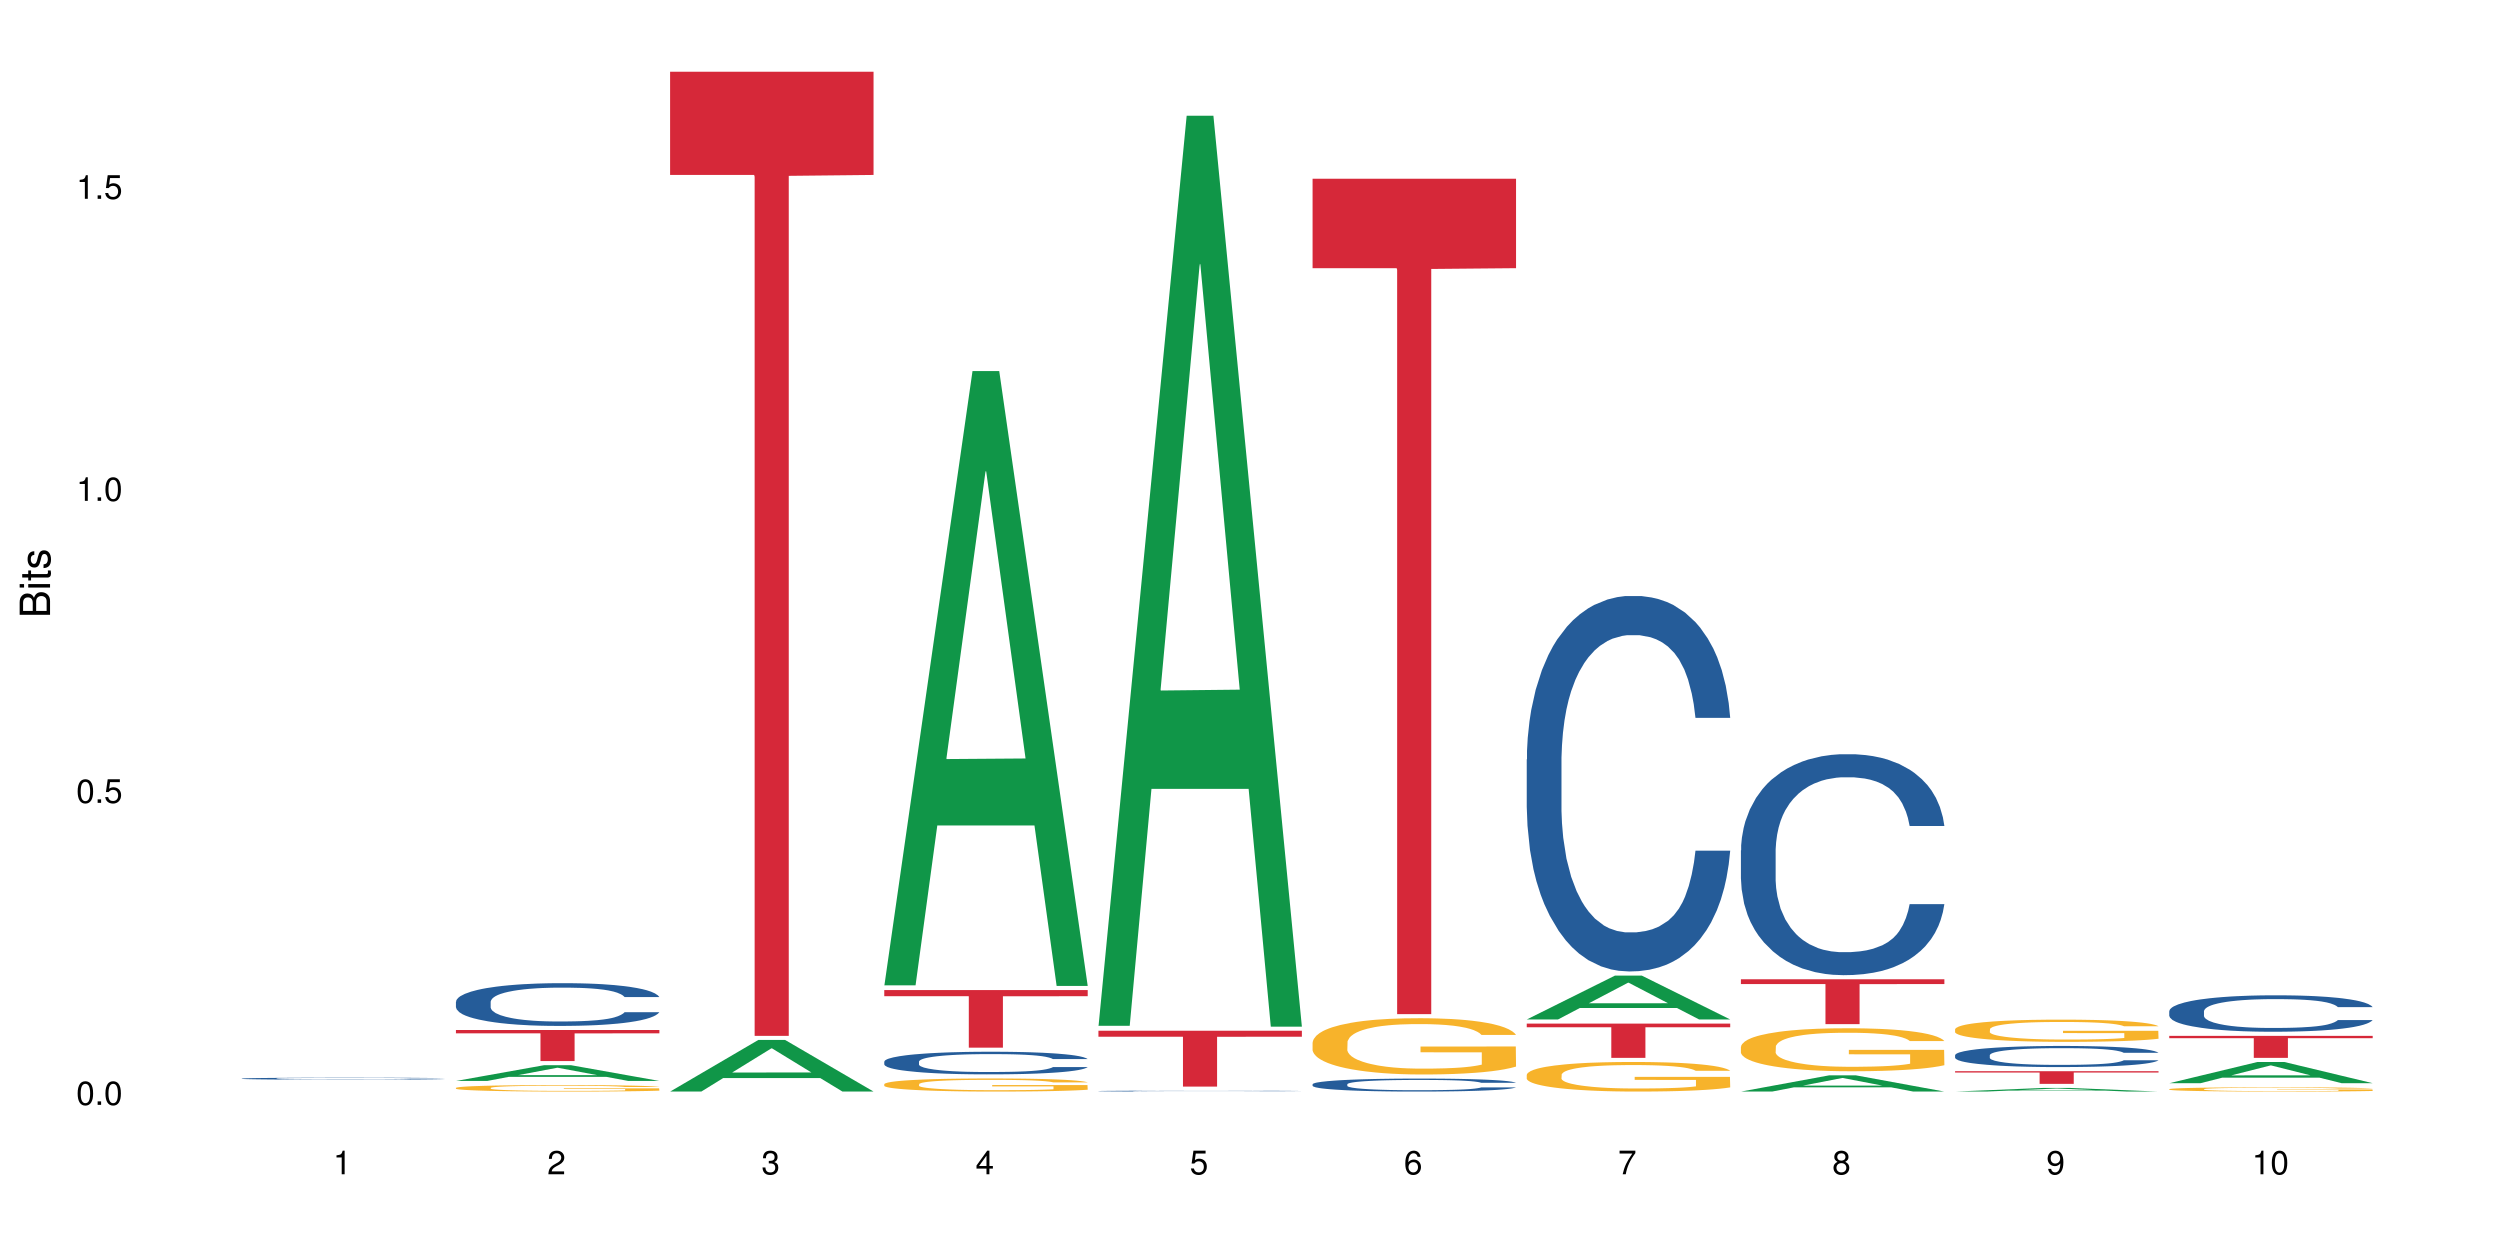 <?xml version="1.0" encoding="UTF-8"?>
<svg xmlns="http://www.w3.org/2000/svg" xmlns:xlink="http://www.w3.org/1999/xlink" width="720pt" height="360pt" viewBox="0 0 720 360" version="1.1">
<defs>
<g>
<symbol overflow="visible" id="glyph0-0">
<path style="stroke:none;" d=""/>
</symbol>
<symbol overflow="visible" id="glyph0-1">
<path style="stroke:none;" d="M 2.641 -6.797 C 2 -6.797 1.422 -6.531 1.078 -6.047 C 0.641 -5.453 0.406 -4.547 0.406 -3.297 C 0.406 -1 1.188 0.219 2.641 0.219 C 4.078 0.219 4.859 -1 4.859 -3.234 C 4.859 -4.562 4.656 -5.438 4.203 -6.047 C 3.844 -6.531 3.281 -6.797 2.641 -6.797 Z M 2.641 -6.047 C 3.547 -6.047 4 -5.125 4 -3.312 C 4 -1.375 3.562 -0.484 2.625 -0.484 C 1.734 -0.484 1.281 -1.422 1.281 -3.281 C 1.281 -5.141 1.734 -6.047 2.641 -6.047 Z M 2.641 -6.047 "/>
</symbol>
<symbol overflow="visible" id="glyph0-2">
<path style="stroke:none;" d="M 1.828 -1 L 0.828 -1 L 0.828 0 L 1.828 0 Z M 1.828 -1 "/>
</symbol>
<symbol overflow="visible" id="glyph0-3">
<path style="stroke:none;" d="M 4.562 -6.797 L 1.062 -6.797 L 0.547 -3.094 L 1.328 -3.094 C 1.719 -3.562 2.047 -3.734 2.578 -3.734 C 3.484 -3.734 4.062 -3.109 4.062 -2.094 C 4.062 -1.125 3.484 -0.531 2.578 -0.531 C 1.828 -0.531 1.375 -0.906 1.188 -1.672 L 0.328 -1.672 C 0.453 -1.109 0.547 -0.844 0.75 -0.594 C 1.125 -0.078 1.828 0.219 2.594 0.219 C 3.969 0.219 4.922 -0.781 4.922 -2.219 C 4.922 -3.562 4.031 -4.484 2.719 -4.484 C 2.25 -4.484 1.859 -4.359 1.469 -4.062 L 1.734 -5.969 L 4.562 -5.969 Z M 4.562 -6.797 "/>
</symbol>
<symbol overflow="visible" id="glyph0-4">
<path style="stroke:none;" d="M 2.484 -4.844 L 2.484 0 L 3.328 0 L 3.328 -6.797 L 2.766 -6.797 C 2.469 -5.75 2.281 -5.609 0.984 -5.453 L 0.984 -4.844 Z M 2.484 -4.844 "/>
</symbol>
<symbol overflow="visible" id="glyph0-5">
<path style="stroke:none;" d="M 4.859 -0.828 L 1.281 -0.828 C 1.359 -1.391 1.672 -1.75 2.5 -2.234 L 3.469 -2.75 C 4.406 -3.266 4.906 -3.969 4.906 -4.812 C 4.906 -5.375 4.672 -5.906 4.266 -6.266 C 3.859 -6.625 3.375 -6.797 2.719 -6.797 C 1.859 -6.797 1.219 -6.5 0.844 -5.922 C 0.609 -5.562 0.5 -5.125 0.484 -4.438 L 1.328 -4.438 C 1.359 -4.906 1.406 -5.188 1.531 -5.406 C 1.75 -5.812 2.188 -6.062 2.703 -6.062 C 3.469 -6.062 4.031 -5.516 4.031 -4.781 C 4.031 -4.25 3.719 -3.797 3.125 -3.438 L 2.234 -2.938 C 0.812 -2.141 0.406 -1.5 0.328 0 L 4.859 0 Z M 4.859 -0.828 "/>
</symbol>
<symbol overflow="visible" id="glyph0-6">
<path style="stroke:none;" d="M 2.125 -3.125 L 2.578 -3.125 C 3.516 -3.125 3.984 -2.703 3.984 -1.891 C 3.984 -1.031 3.469 -0.531 2.578 -0.531 C 1.656 -0.531 1.203 -0.984 1.156 -1.969 L 0.312 -1.969 C 0.344 -1.422 0.438 -1.078 0.609 -0.766 C 0.953 -0.109 1.625 0.219 2.547 0.219 C 3.953 0.219 4.859 -0.609 4.859 -1.906 C 4.859 -2.766 4.516 -3.25 3.703 -3.516 C 4.344 -3.766 4.656 -4.25 4.656 -4.938 C 4.656 -6.109 3.875 -6.797 2.578 -6.797 C 1.203 -6.797 0.484 -6.047 0.453 -4.609 L 1.297 -4.609 C 1.312 -5.016 1.344 -5.25 1.453 -5.453 C 1.641 -5.828 2.062 -6.062 2.594 -6.062 C 3.344 -6.062 3.797 -5.625 3.797 -4.906 C 3.797 -4.422 3.609 -4.141 3.25 -3.984 C 3.016 -3.891 2.719 -3.844 2.125 -3.844 Z M 2.125 -3.125 "/>
</symbol>
<symbol overflow="visible" id="glyph0-7">
<path style="stroke:none;" d="M 3.141 -1.625 L 3.141 0 L 3.984 0 L 3.984 -1.625 L 4.984 -1.625 L 4.984 -2.391 L 3.984 -2.391 L 3.984 -6.797 L 3.359 -6.797 L 0.266 -2.516 L 0.266 -1.625 Z M 3.141 -2.391 L 1 -2.391 L 3.141 -5.359 Z M 3.141 -2.391 "/>
</symbol>
<symbol overflow="visible" id="glyph0-8">
<path style="stroke:none;" d="M 4.781 -5.031 C 4.609 -6.141 3.891 -6.797 2.844 -6.797 C 2.094 -6.797 1.422 -6.438 1.031 -5.828 C 0.609 -5.172 0.406 -4.344 0.406 -3.094 C 0.406 -1.953 0.578 -1.234 0.984 -0.625 C 1.359 -0.078 1.953 0.219 2.703 0.219 C 3.984 0.219 4.922 -0.734 4.922 -2.078 C 4.922 -3.344 4.062 -4.234 2.844 -4.234 C 2.172 -4.234 1.641 -3.969 1.281 -3.469 C 1.281 -5.125 1.828 -6.047 2.797 -6.047 C 3.391 -6.047 3.797 -5.672 3.938 -5.031 Z M 2.734 -3.484 C 3.547 -3.484 4.062 -2.922 4.062 -2 C 4.062 -1.156 3.484 -0.531 2.703 -0.531 C 1.922 -0.531 1.328 -1.188 1.328 -2.047 C 1.328 -2.891 1.906 -3.484 2.734 -3.484 Z M 2.734 -3.484 "/>
</symbol>
<symbol overflow="visible" id="glyph0-9">
<path style="stroke:none;" d="M 4.984 -6.797 L 0.438 -6.797 L 0.438 -5.969 L 4.109 -5.969 C 2.5 -3.656 1.828 -2.234 1.328 0 L 2.219 0 C 2.594 -2.172 3.453 -4.047 4.984 -6.094 Z M 4.984 -6.797 "/>
</symbol>
<symbol overflow="visible" id="glyph0-10">
<path style="stroke:none;" d="M 3.75 -3.578 C 4.453 -4 4.688 -4.344 4.688 -4.984 C 4.688 -6.047 3.844 -6.797 2.641 -6.797 C 1.438 -6.797 0.594 -6.047 0.594 -4.984 C 0.594 -4.359 0.828 -4.016 1.516 -3.578 C 0.734 -3.203 0.359 -2.641 0.359 -1.891 C 0.359 -0.641 1.297 0.219 2.641 0.219 C 3.984 0.219 4.922 -0.641 4.922 -1.875 C 4.922 -2.641 4.531 -3.203 3.75 -3.578 Z M 2.641 -6.047 C 3.359 -6.047 3.812 -5.625 3.812 -4.969 C 3.812 -4.344 3.344 -3.922 2.641 -3.922 C 1.922 -3.922 1.453 -4.344 1.453 -4.984 C 1.453 -5.625 1.922 -6.047 2.641 -6.047 Z M 2.641 -3.203 C 3.484 -3.203 4.062 -2.672 4.062 -1.875 C 4.062 -1.062 3.484 -0.531 2.625 -0.531 C 1.797 -0.531 1.219 -1.078 1.219 -1.875 C 1.219 -2.672 1.797 -3.203 2.641 -3.203 Z M 2.641 -3.203 "/>
</symbol>
<symbol overflow="visible" id="glyph0-11">
<path style="stroke:none;" d="M 0.516 -1.547 C 0.672 -0.438 1.406 0.219 2.438 0.219 C 3.188 0.219 3.859 -0.141 4.266 -0.75 C 4.688 -1.406 4.891 -2.25 4.891 -3.484 C 4.891 -4.625 4.703 -5.359 4.312 -5.953 C 3.938 -6.5 3.344 -6.797 2.594 -6.797 C 1.297 -6.797 0.359 -5.844 0.359 -4.516 C 0.359 -3.25 1.234 -2.344 2.453 -2.344 C 3.094 -2.344 3.562 -2.578 4.016 -3.109 C 4 -1.453 3.469 -0.531 2.5 -0.531 C 1.906 -0.531 1.484 -0.906 1.359 -1.547 Z M 2.578 -6.062 C 3.375 -6.062 3.969 -5.406 3.969 -4.531 C 3.969 -3.688 3.375 -3.094 2.547 -3.094 C 1.734 -3.094 1.234 -3.672 1.234 -4.578 C 1.234 -5.438 1.797 -6.062 2.578 -6.062 Z M 2.578 -6.062 "/>
</symbol>
<symbol overflow="visible" id="glyph1-0">
<path style="stroke:none;" d=""/>
</symbol>
<symbol overflow="visible" id="glyph1-1">
<path style="stroke:none;" d="M 0 -0.953 L 0 -4.891 C 0 -5.719 -0.234 -6.344 -0.734 -6.797 C -1.188 -7.234 -1.812 -7.469 -2.5 -7.469 C -3.547 -7.469 -4.188 -7 -4.625 -5.875 C -4.984 -6.672 -5.641 -7.094 -6.531 -7.094 C -7.156 -7.094 -7.734 -6.859 -8.141 -6.391 C -8.562 -5.938 -8.75 -5.344 -8.75 -4.5 L -8.75 -0.953 Z M -4.984 -2.062 L -7.766 -2.062 L -7.766 -4.219 C -7.766 -4.844 -7.688 -5.203 -7.453 -5.5 C -7.219 -5.812 -6.859 -5.969 -6.375 -5.969 C -5.906 -5.969 -5.531 -5.812 -5.297 -5.5 C -5.062 -5.203 -4.984 -4.844 -4.984 -4.219 Z M -0.984 -2.062 L -4 -2.062 L -4 -4.781 C -4 -5.328 -3.859 -5.688 -3.578 -5.953 C -3.297 -6.219 -2.922 -6.359 -2.484 -6.359 C -2.062 -6.359 -1.688 -6.219 -1.406 -5.953 C -1.109 -5.688 -0.984 -5.328 -0.984 -4.781 Z M -0.984 -2.062 "/>
</symbol>
<symbol overflow="visible" id="glyph1-2">
<path style="stroke:none;" d="M -6.281 -1.797 L -6.281 -0.797 L 0 -0.797 L 0 -1.797 Z M -8.75 -1.797 L -8.75 -0.797 L -7.484 -0.797 L -7.484 -1.797 Z M -8.75 -1.797 "/>
</symbol>
<symbol overflow="visible" id="glyph1-3">
<path style="stroke:none;" d="M -6.281 -3.047 L -6.281 -2.016 L -8.016 -2.016 L -8.016 -1.016 L -6.281 -1.016 L -6.281 -0.172 L -5.469 -0.172 L -5.469 -1.016 L -0.719 -1.016 C -0.078 -1.016 0.281 -1.453 0.281 -2.234 C 0.281 -2.469 0.25 -2.719 0.188 -3.047 L -0.641 -3.047 C -0.609 -2.922 -0.594 -2.766 -0.594 -2.562 C -0.594 -2.141 -0.719 -2.016 -1.156 -2.016 L -5.469 -2.016 L -5.469 -3.047 Z M -6.281 -3.047 "/>
</symbol>
<symbol overflow="visible" id="glyph1-4">
<path style="stroke:none;" d="M -4.531 -5.25 C -5.766 -5.25 -6.469 -4.422 -6.469 -2.969 C -6.469 -1.516 -5.719 -0.562 -4.547 -0.562 C -3.562 -0.562 -3.094 -1.062 -2.734 -2.562 L -2.516 -3.484 C -2.344 -4.188 -2.094 -4.469 -1.625 -4.469 C -1.047 -4.469 -0.641 -3.875 -0.641 -3 C -0.641 -2.453 -0.797 -2 -1.062 -1.75 C -1.25 -1.594 -1.422 -1.531 -1.875 -1.469 L -1.875 -0.406 C -0.422 -0.453 0.281 -1.266 0.281 -2.922 C 0.281 -4.5 -0.5 -5.516 -1.719 -5.516 C -2.656 -5.516 -3.172 -4.984 -3.469 -3.734 L -3.703 -2.766 C -3.891 -1.953 -4.156 -1.609 -4.594 -1.609 C -5.172 -1.609 -5.547 -2.125 -5.547 -2.938 C -5.547 -3.75 -5.203 -4.172 -4.531 -4.203 Z M -4.531 -5.25 "/>
</symbol>
</g>
</defs>
<g id="surface99911">
<rect x="0" y="0" width="720" height="360" style="fill:rgb(100%,100%,100%);fill-opacity:1;stroke:none;"/>
<path style=" stroke:none;fill-rule:nonzero;fill:rgb(6.275%,58.824%,28.235%);fill-opacity:1;" d="M 69.629 312.141 L 69.691 312.141 L 95.047 312.137 L 102.746 312.137 L 128.223 312.141 L 69.629 312.141 L 87.598 312.137 L 110.32 312.137 L 87.535 312.137 L 87.598 312.137 Z M 69.629 312.141 "/>
<path style=" stroke:none;fill-rule:nonzero;fill:rgb(14.51%,36.078%,60%);fill-opacity:1;" d="M 69.629 310.629 L 69.699 310.629 L 69.699 310.613 L 69.914 310.594 L 70.414 310.57 L 70.914 310.551 L 72.203 310.52 L 73.988 310.488 L 75.848 310.465 L 77.203 310.453 L 78.418 310.441 L 81.207 310.422 L 82.992 310.414 L 84.922 310.402 L 87.281 310.395 L 88.996 310.391 L 92.852 310.379 L 95.711 310.375 L 102.715 310.375 L 105.574 310.379 L 107.645 310.379 L 109.93 310.383 L 111.859 310.391 L 115.219 310.402 L 118.219 310.414 L 119.578 310.426 L 121.723 310.441 L 123.367 310.457 L 124.508 310.469 L 125.797 310.488 L 126.938 310.516 L 127.797 310.539 L 128.223 310.562 L 118.219 310.562 L 117.719 310.543 L 117.148 310.527 L 116.078 310.504 L 115.004 310.488 L 113.504 310.473 L 112.148 310.465 L 110.289 310.453 L 108.645 310.445 L 106.93 310.441 L 105.285 310.438 L 97.141 310.438 L 94.355 310.441 L 92.852 310.445 L 90.711 310.453 L 89.207 310.461 L 87.422 310.469 L 86.207 310.48 L 84.707 310.492 L 83.637 310.504 L 82.422 310.523 L 81.707 310.535 L 81.062 310.551 L 80.492 310.566 L 80.062 310.586 L 79.777 310.605 L 79.633 310.625 L 79.633 310.707 L 79.777 310.727 L 80.133 310.75 L 81.062 310.781 L 82.422 310.809 L 83.992 310.832 L 85.492 310.848 L 86.352 310.855 L 87.492 310.863 L 89.281 310.875 L 91.852 310.887 L 93.352 310.891 L 95.641 310.895 L 103.93 310.895 L 105.785 310.891 L 107.715 310.887 L 110.359 310.879 L 112.004 310.871 L 113.434 310.859 L 114.504 310.848 L 115.219 310.84 L 116.293 310.824 L 117.148 310.805 L 117.793 310.789 L 118.219 310.77 L 128.223 310.77 L 127.797 310.789 L 127.152 310.812 L 126.508 310.828 L 125.508 310.844 L 124.367 310.863 L 122.723 310.879 L 121.363 310.895 L 119.578 310.906 L 117.934 310.918 L 116.148 310.926 L 113.504 310.938 L 111.789 310.941 L 109.93 310.945 L 107.715 310.949 L 104.93 310.953 L 101.93 310.957 L 96.141 310.957 L 93.926 310.953 L 90.996 310.949 L 87.352 310.938 L 84.707 310.93 L 82.633 310.918 L 80.848 310.906 L 78.848 310.895 L 76.273 310.871 L 74.703 310.852 L 73.633 310.836 L 72.418 310.816 L 71.559 310.797 L 70.559 310.77 L 69.844 310.73 L 69.629 310.703 Z M 69.629 310.629 "/>
<path style=" stroke:none;fill-rule:nonzero;fill:rgb(6.275%,58.824%,28.235%);fill-opacity:1;" d="M 131.309 311.312 L 131.371 311.309 L 156.727 306.773 L 164.426 306.773 L 189.902 311.316 L 180.953 311.316 L 174.566 310.129 L 146.582 310.129 L 140.324 311.312 L 131.309 311.312 L 149.273 309.641 L 172 309.637 L 160.668 307.516 L 160.543 307.512 L 160.418 307.523 L 149.211 309.637 L 149.273 309.641 Z M 131.309 311.312 "/>
<path style=" stroke:none;fill-rule:nonzero;fill:rgb(14.51%,36.078%,60%);fill-opacity:1;" d="M 131.309 288.516 L 131.379 288.504 L 131.379 288.234 L 131.594 287.809 L 132.094 287.266 L 132.594 286.895 L 133.883 286.23 L 135.668 285.59 L 137.523 285.098 L 138.883 284.805 L 140.098 284.578 L 142.883 284.164 L 144.672 283.949 L 146.602 283.758 L 148.957 283.566 L 150.672 283.453 L 154.531 283.273 L 157.391 283.195 L 159.605 283.16 L 164.395 283.16 L 167.25 283.207 L 169.324 283.262 L 171.609 283.352 L 173.539 283.453 L 176.898 283.703 L 179.898 284.016 L 181.258 284.195 L 183.402 284.547 L 185.043 284.883 L 186.188 285.176 L 187.473 285.59 L 188.617 286.098 L 189.477 286.672 L 189.902 287.156 L 179.898 287.156 L 179.398 286.703 L 178.828 286.355 L 177.758 285.895 L 176.684 285.57 L 175.184 285.242 L 173.824 285.027 L 171.969 284.816 L 170.324 284.68 L 168.609 284.578 L 166.965 284.512 L 163.82 284.445 L 160.176 284.445 L 158.82 284.465 L 156.031 284.555 L 154.531 284.637 L 152.387 284.793 L 150.887 284.938 L 149.102 285.164 L 147.887 285.355 L 146.387 285.648 L 145.312 285.906 L 144.098 286.277 L 143.387 286.559 L 142.742 286.875 L 142.172 287.246 L 141.742 287.637 L 141.457 288.055 L 141.312 288.461 L 141.312 290.203 L 141.457 290.609 L 141.812 291.082 L 142.742 291.766 L 144.098 292.363 L 145.672 292.836 L 147.172 293.172 L 148.031 293.332 L 149.172 293.512 L 150.961 293.734 L 153.531 293.961 L 155.031 294.051 L 157.32 294.141 L 159.676 294.184 L 162.82 294.184 L 165.609 294.141 L 167.465 294.086 L 169.395 293.996 L 172.039 293.805 L 173.684 293.621 L 175.113 293.41 L 176.184 293.195 L 176.898 293.016 L 177.969 292.668 L 178.828 292.285 L 179.473 291.891 L 179.898 291.508 L 189.902 291.508 L 189.477 291.957 L 188.832 292.398 L 188.188 292.723 L 187.188 293.117 L 186.047 293.465 L 184.402 293.859 L 183.043 294.117 L 181.258 294.398 L 179.613 294.613 L 177.828 294.805 L 175.184 295.027 L 173.469 295.141 L 171.609 295.242 L 169.395 295.332 L 166.609 295.41 L 163.605 295.457 L 160.82 295.469 L 157.82 295.445 L 155.605 295.398 L 152.676 295.301 L 149.031 295.098 L 146.387 294.883 L 144.312 294.668 L 142.527 294.445 L 140.527 294.141 L 137.953 293.645 L 136.383 293.262 L 135.309 292.949 L 134.094 292.508 L 133.238 292.117 L 132.238 291.484 L 131.523 290.688 L 131.309 290.066 Z M 131.309 288.516 "/>
<path style=" stroke:none;fill-rule:nonzero;fill:rgb(96.863%,70.196%,16.863%);fill-opacity:1;" d="M 131.309 313.301 L 131.379 313.297 L 131.379 313.262 L 131.664 313.188 L 132.379 313.078 L 133.309 312.992 L 134.309 312.926 L 134.953 312.887 L 136.023 312.836 L 136.953 312.801 L 139.312 312.723 L 142.312 312.648 L 143.957 312.621 L 145.812 312.59 L 148.457 312.559 L 149.672 312.547 L 153.391 312.52 L 157.605 312.5 L 162.25 312.496 L 164.395 312.496 L 167.324 312.504 L 171.324 312.523 L 173.613 312.539 L 175.398 312.559 L 177.254 312.578 L 179.543 312.613 L 181.688 312.656 L 183.402 312.695 L 185.117 312.746 L 186.547 312.801 L 187.762 312.863 L 188.832 312.934 L 189.477 312.996 L 189.902 313.055 L 179.973 313.055 L 179.398 312.996 L 178.758 312.949 L 177.684 312.891 L 176.613 312.852 L 175.539 312.816 L 173.539 312.773 L 171.824 312.746 L 169.68 312.723 L 167.609 312.707 L 165.25 312.695 L 163.82 312.691 L 160.035 312.691 L 156.605 312.703 L 154.605 312.719 L 153.176 312.73 L 151.172 312.758 L 149.957 312.777 L 149.246 312.793 L 147.102 312.844 L 145.672 312.895 L 144.887 312.926 L 143.887 312.977 L 143.172 313.023 L 142.383 313.094 L 141.957 313.145 L 141.383 313.258 L 141.312 313.566 L 141.527 313.633 L 141.957 313.703 L 142.527 313.766 L 143.387 313.828 L 144.242 313.879 L 145.742 313.945 L 147.027 313.992 L 148.031 314.02 L 149.957 314.066 L 150.746 314.082 L 152.602 314.113 L 154.531 314.137 L 156.891 314.156 L 158.676 314.168 L 161.535 314.176 L 165.18 314.176 L 169.469 314.164 L 172.184 314.152 L 174.039 314.137 L 175.254 314.125 L 176.754 314.105 L 177.828 314.09 L 178.828 314.07 L 180.043 314.043 L 180.043 313.633 L 162.391 313.633 L 162.391 313.438 L 189.832 313.438 L 189.902 314.105 L 188.402 314.152 L 186.547 314.199 L 184.758 314.23 L 182.902 314.262 L 180.258 314.293 L 178.113 314.312 L 174.824 314.34 L 171.824 314.355 L 168.68 314.363 L 165.895 314.367 L 162.605 314.371 L 159.676 314.367 L 156.531 314.355 L 154.031 314.344 L 151.746 314.324 L 149.457 314.305 L 146.602 314.27 L 144.742 314.238 L 142.812 314.203 L 140.883 314.16 L 139.168 314.113 L 138.027 314.078 L 136.883 314.035 L 135.668 313.984 L 134.523 313.926 L 133.668 313.875 L 132.879 313.812 L 132.309 313.758 L 131.738 313.68 L 131.453 313.621 L 131.309 313.566 Z M 131.309 313.301 "/>
<path style=" stroke:none;fill-rule:nonzero;fill:rgb(83.922%,15.686%,22.353%);fill-opacity:1;" d="M 131.309 296.648 L 189.902 296.648 L 189.902 297.605 L 165.484 297.613 L 165.484 305.594 L 155.656 305.594 L 155.656 297.621 L 155.516 297.605 L 131.309 297.605 Z M 131.309 296.648 "/>
<path style=" stroke:none;fill-rule:nonzero;fill:rgb(6.275%,58.824%,28.235%);fill-opacity:1;" d="M 192.988 314.355 L 193.051 314.344 L 218.402 299.504 L 226.105 299.504 L 251.582 314.371 L 242.629 314.371 L 236.246 310.492 L 208.262 310.492 L 202.004 314.355 L 192.988 314.355 L 210.953 308.887 L 233.68 308.871 L 222.348 301.934 L 222.223 301.922 L 222.098 301.961 L 210.891 308.871 L 210.953 308.887 Z M 192.988 314.355 "/>
<path style=" stroke:none;fill-rule:nonzero;fill:rgb(83.922%,15.686%,22.353%);fill-opacity:1;" d="M 192.988 20.664 L 251.582 20.664 L 251.582 50.383 L 227.164 50.645 L 227.164 298.324 L 217.336 298.324 L 217.336 50.906 L 217.195 50.383 L 192.988 50.383 Z M 192.988 20.664 "/>
<path style=" stroke:none;fill-rule:nonzero;fill:rgb(6.275%,58.824%,28.235%);fill-opacity:1;" d="M 254.668 283.785 L 254.73 283.621 L 280.082 106.871 L 287.781 106.871 L 313.262 283.953 L 304.309 283.953 L 297.926 237.73 L 269.941 237.73 L 263.68 283.785 L 254.668 283.785 L 272.633 218.609 L 295.359 218.441 L 284.027 135.805 L 283.902 135.637 L 283.777 136.137 L 272.57 218.441 L 272.633 218.609 Z M 254.668 283.785 "/>
<path style=" stroke:none;fill-rule:nonzero;fill:rgb(14.51%,36.078%,60%);fill-opacity:1;" d="M 254.668 305.738 L 254.738 305.734 L 254.738 305.59 L 254.953 305.363 L 255.453 305.078 L 255.953 304.883 L 257.238 304.531 L 259.027 304.191 L 260.883 303.93 L 262.242 303.773 L 263.457 303.656 L 266.242 303.438 L 268.031 303.324 L 269.957 303.223 L 272.316 303.121 L 274.031 303.062 L 277.891 302.965 L 280.75 302.922 L 282.965 302.906 L 287.75 302.906 L 290.609 302.93 L 292.684 302.961 L 294.969 303.008 L 296.898 303.062 L 300.258 303.191 L 303.258 303.359 L 304.617 303.453 L 306.758 303.637 L 308.402 303.816 L 309.547 303.973 L 310.832 304.191 L 311.977 304.461 L 312.832 304.762 L 313.262 305.02 L 303.258 305.02 L 302.758 304.781 L 302.188 304.598 L 301.113 304.352 L 300.043 304.18 L 298.543 304.008 L 297.184 303.895 L 295.328 303.781 L 293.684 303.711 L 291.969 303.656 L 290.324 303.621 L 287.18 303.586 L 283.535 303.586 L 282.18 303.598 L 279.391 303.645 L 277.891 303.688 L 275.746 303.77 L 274.246 303.848 L 272.461 303.965 L 271.246 304.066 L 269.746 304.223 L 268.672 304.359 L 267.457 304.555 L 266.742 304.703 L 266.102 304.871 L 265.527 305.066 L 265.102 305.273 L 264.812 305.496 L 264.672 305.711 L 264.672 306.633 L 264.812 306.848 L 265.172 307.098 L 266.102 307.461 L 267.457 307.777 L 269.031 308.027 L 270.531 308.203 L 271.387 308.289 L 272.531 308.383 L 274.316 308.504 L 276.891 308.621 L 278.391 308.668 L 280.676 308.715 L 283.035 308.742 L 286.18 308.742 L 288.965 308.715 L 290.824 308.688 L 292.754 308.641 L 295.398 308.539 L 297.043 308.441 L 298.469 308.328 L 299.543 308.215 L 300.258 308.121 L 301.328 307.938 L 302.188 307.734 L 302.828 307.527 L 303.258 307.324 L 313.262 307.324 L 312.832 307.562 L 312.191 307.793 L 311.547 307.965 L 310.547 308.176 L 309.402 308.359 L 307.762 308.566 L 306.402 308.703 L 304.617 308.852 L 302.973 308.965 L 301.188 309.066 L 298.543 309.188 L 296.828 309.246 L 294.969 309.301 L 292.754 309.348 L 289.969 309.391 L 286.965 309.414 L 284.18 309.418 L 281.176 309.406 L 278.961 309.383 L 276.031 309.328 L 272.387 309.223 L 269.746 309.109 L 267.672 308.996 L 265.887 308.879 L 263.887 308.715 L 261.312 308.453 L 259.742 308.254 L 258.668 308.086 L 257.453 307.852 L 256.598 307.645 L 255.598 307.312 L 254.883 306.891 L 254.668 306.562 Z M 254.668 305.738 "/>
<path style=" stroke:none;fill-rule:nonzero;fill:rgb(96.863%,70.196%,16.863%);fill-opacity:1;" d="M 254.668 312.215 L 254.738 312.211 L 254.738 312.141 L 255.023 311.988 L 255.738 311.773 L 256.668 311.598 L 257.668 311.461 L 258.312 311.387 L 259.383 311.285 L 260.312 311.207 L 262.672 311.055 L 265.672 310.91 L 267.316 310.848 L 269.172 310.789 L 271.816 310.723 L 273.031 310.699 L 276.746 310.645 L 280.965 310.609 L 285.609 310.598 L 287.75 310.602 L 290.68 310.617 L 294.684 310.652 L 296.969 310.688 L 298.758 310.723 L 300.613 310.766 L 302.902 310.836 L 305.043 310.918 L 306.758 311 L 308.473 311.105 L 309.902 311.215 L 311.117 311.336 L 312.191 311.48 L 312.832 311.602 L 313.262 311.723 L 303.328 311.723 L 302.758 311.602 L 302.113 311.508 L 301.043 311.395 L 299.973 311.312 L 298.898 311.246 L 296.898 311.156 L 295.184 311.102 L 293.039 311.055 L 290.969 311.023 L 288.609 311 L 287.18 310.996 L 283.395 310.996 L 279.961 311.02 L 277.961 311.047 L 276.531 311.074 L 274.531 311.125 L 273.316 311.168 L 272.602 311.195 L 270.457 311.301 L 269.031 311.398 L 268.242 311.465 L 267.242 311.566 L 266.527 311.66 L 265.742 311.797 L 265.312 311.902 L 264.742 312.137 L 264.672 312.754 L 264.887 312.887 L 265.312 313.027 L 265.887 313.152 L 266.742 313.281 L 267.602 313.383 L 269.102 313.516 L 270.387 313.605 L 271.387 313.664 L 273.316 313.758 L 274.102 313.789 L 275.961 313.852 L 277.891 313.898 L 280.25 313.941 L 282.035 313.961 L 284.895 313.977 L 288.539 313.977 L 292.824 313.957 L 295.539 313.93 L 297.398 313.902 L 298.613 313.879 L 300.113 313.84 L 301.188 313.805 L 302.188 313.77 L 303.402 313.711 L 303.402 312.887 L 285.75 312.883 L 285.75 312.496 L 313.191 312.492 L 313.262 313.84 L 311.762 313.934 L 309.902 314.023 L 308.117 314.09 L 306.258 314.148 L 303.617 314.215 L 301.473 314.258 L 298.184 314.305 L 295.184 314.336 L 292.039 314.355 L 289.254 314.367 L 285.965 314.371 L 283.035 314.363 L 279.891 314.344 L 277.391 314.316 L 275.105 314.281 L 272.816 314.234 L 269.957 314.164 L 268.102 314.105 L 266.172 314.031 L 264.242 313.945 L 262.527 313.855 L 261.383 313.781 L 260.242 313.699 L 259.027 313.594 L 257.883 313.477 L 257.023 313.371 L 256.238 313.25 L 255.668 313.137 L 255.094 312.98 L 254.809 312.859 L 254.668 312.75 Z M 254.668 312.215 "/>
<path style=" stroke:none;fill-rule:nonzero;fill:rgb(83.922%,15.686%,22.353%);fill-opacity:1;" d="M 254.668 285.133 L 313.262 285.133 L 313.262 286.91 L 288.84 286.926 L 288.84 301.727 L 279.016 301.727 L 279.016 286.941 L 278.875 286.91 L 254.668 286.91 Z M 254.668 285.133 "/>
<path style=" stroke:none;fill-rule:nonzero;fill:rgb(6.275%,58.824%,28.235%);fill-opacity:1;" d="M 316.348 295.43 L 316.41 295.184 L 341.762 33.324 L 349.461 33.324 L 374.941 295.676 L 365.988 295.676 L 359.605 227.195 L 331.621 227.195 L 325.359 295.43 L 316.348 295.43 L 334.312 198.867 L 357.039 198.621 L 345.707 76.188 L 345.582 75.941 L 345.457 76.68 L 334.25 198.621 L 334.312 198.867 Z M 316.348 295.43 "/>
<path style=" stroke:none;fill-rule:nonzero;fill:rgb(14.51%,36.078%,60%);fill-opacity:1;" d="M 316.348 314.227 L 316.418 314.223 L 316.418 314.219 L 316.633 314.211 L 317.133 314.199 L 317.633 314.191 L 318.918 314.176 L 320.703 314.164 L 322.562 314.152 L 323.922 314.148 L 325.137 314.141 L 327.922 314.133 L 329.707 314.129 L 331.637 314.125 L 333.996 314.121 L 335.711 314.117 L 339.57 314.113 L 354.363 314.113 L 356.648 314.117 L 358.578 314.117 L 361.938 314.125 L 364.938 314.129 L 366.293 314.133 L 368.438 314.141 L 370.082 314.148 L 371.227 314.156 L 372.512 314.164 L 373.656 314.176 L 374.512 314.188 L 374.941 314.195 L 364.938 314.195 L 364.438 314.188 L 363.867 314.18 L 362.793 314.168 L 361.723 314.164 L 360.223 314.156 L 358.863 314.152 L 357.004 314.148 L 355.363 314.145 L 353.648 314.141 L 341.07 314.141 L 339.57 314.145 L 337.426 314.148 L 335.926 314.148 L 334.141 314.156 L 332.926 314.16 L 331.422 314.164 L 330.352 314.168 L 329.137 314.176 L 328.422 314.184 L 327.777 314.191 L 327.207 314.199 L 326.777 314.207 L 326.492 314.215 L 326.352 314.223 L 326.352 314.262 L 326.492 314.27 L 326.852 314.277 L 327.777 314.293 L 329.137 314.305 L 330.707 314.316 L 332.211 314.324 L 333.066 314.324 L 334.211 314.328 L 335.996 314.336 L 338.57 314.34 L 340.07 314.34 L 342.355 314.344 L 350.645 314.344 L 352.504 314.34 L 354.434 314.34 L 357.078 314.336 L 358.719 314.332 L 360.148 314.328 L 361.223 314.324 L 361.938 314.32 L 363.008 314.312 L 363.867 314.305 L 364.508 314.297 L 364.938 314.289 L 374.941 314.289 L 374.512 314.297 L 373.871 314.305 L 373.227 314.312 L 372.227 314.32 L 371.082 314.328 L 369.438 314.336 L 368.082 314.344 L 366.293 314.348 L 364.652 314.352 L 362.863 314.355 L 360.223 314.363 L 358.508 314.363 L 356.648 314.367 L 354.434 314.367 L 351.645 314.371 L 340.641 314.371 L 337.711 314.367 L 334.066 314.363 L 331.422 314.359 L 329.352 314.355 L 327.566 314.348 L 325.562 314.344 L 322.992 314.332 L 321.418 314.324 L 320.348 314.316 L 319.133 314.309 L 318.273 314.301 L 317.273 314.285 L 316.559 314.27 L 316.348 314.258 Z M 316.348 314.227 "/>
<path style=" stroke:none;fill-rule:nonzero;fill:rgb(83.922%,15.686%,22.353%);fill-opacity:1;" d="M 316.348 296.855 L 374.941 296.855 L 374.941 298.578 L 350.52 298.594 L 350.52 312.934 L 340.695 312.934 L 340.695 298.609 L 340.555 298.578 L 316.348 298.578 Z M 316.348 296.855 "/>
<path style=" stroke:none;fill-rule:nonzero;fill:rgb(14.51%,36.078%,60%);fill-opacity:1;" d="M 378.023 312.258 L 378.098 312.258 L 378.098 312.176 L 378.312 312.043 L 378.812 311.879 L 379.312 311.766 L 380.598 311.566 L 382.383 311.371 L 384.242 311.223 L 385.602 311.133 L 386.812 311.062 L 389.602 310.938 L 391.387 310.871 L 393.316 310.816 L 395.676 310.758 L 397.391 310.723 L 401.25 310.668 L 404.105 310.645 L 406.324 310.633 L 411.109 310.633 L 413.969 310.648 L 416.039 310.664 L 418.328 310.691 L 420.258 310.723 L 423.613 310.797 L 426.617 310.895 L 427.973 310.949 L 430.117 311.055 L 431.762 311.156 L 432.906 311.246 L 434.191 311.371 L 435.336 311.523 L 436.191 311.699 L 436.621 311.848 L 426.617 311.848 L 426.117 311.711 L 425.543 311.605 L 424.473 311.465 L 423.402 311.363 L 421.898 311.266 L 420.543 311.199 L 418.684 311.137 L 417.039 311.094 L 415.324 311.062 L 413.684 311.043 L 410.539 311.023 L 406.895 311.023 L 405.535 311.031 L 402.75 311.059 L 401.25 311.082 L 399.105 311.129 L 397.605 311.172 L 395.816 311.242 L 394.602 311.301 L 393.102 311.387 L 392.031 311.469 L 390.816 311.578 L 390.102 311.664 L 389.457 311.762 L 388.887 311.875 L 388.457 311.992 L 388.172 312.121 L 388.027 312.242 L 388.027 312.773 L 388.172 312.895 L 388.531 313.039 L 389.457 313.246 L 390.816 313.43 L 392.387 313.57 L 393.891 313.672 L 394.746 313.723 L 395.891 313.777 L 397.676 313.844 L 400.25 313.914 L 401.75 313.941 L 404.035 313.969 L 406.395 313.98 L 409.539 313.98 L 412.324 313.969 L 414.184 313.949 L 416.113 313.922 L 418.758 313.863 L 420.398 313.809 L 421.828 313.746 L 422.902 313.68 L 423.613 313.625 L 424.688 313.52 L 425.543 313.402 L 426.188 313.285 L 426.617 313.168 L 436.621 313.168 L 436.191 313.305 L 435.547 313.438 L 434.906 313.539 L 433.906 313.656 L 432.762 313.762 L 431.117 313.883 L 429.762 313.961 L 427.973 314.047 L 426.332 314.109 L 424.543 314.168 L 421.898 314.238 L 420.184 314.273 L 418.328 314.301 L 416.113 314.328 L 413.324 314.355 L 410.324 314.367 L 407.539 314.371 L 404.535 314.363 L 402.32 314.352 L 399.391 314.32 L 395.746 314.258 L 393.102 314.191 L 391.031 314.129 L 389.242 314.059 L 387.242 313.969 L 384.672 313.816 L 383.098 313.699 L 382.027 313.605 L 380.812 313.473 L 379.953 313.352 L 378.953 313.16 L 378.238 312.918 L 378.023 312.73 Z M 378.023 312.258 "/>
<path style=" stroke:none;fill-rule:nonzero;fill:rgb(96.863%,70.196%,16.863%);fill-opacity:1;" d="M 378.023 300.188 L 378.098 300.172 L 378.098 299.875 L 378.383 299.211 L 379.098 298.293 L 380.027 297.539 L 381.027 296.945 L 381.668 296.633 L 382.742 296.191 L 383.672 295.863 L 386.027 295.199 L 389.031 294.578 L 390.672 294.312 L 392.531 294.059 L 395.176 293.777 L 396.391 293.676 L 400.105 293.438 L 404.32 293.289 L 408.965 293.246 L 411.109 293.258 L 414.039 293.32 L 418.043 293.48 L 420.328 293.629 L 422.113 293.777 L 423.973 293.969 L 426.258 294.266 L 428.402 294.621 L 430.117 294.977 L 431.832 295.422 L 433.262 295.895 L 434.477 296.414 L 435.547 297.035 L 436.191 297.551 L 436.621 298.07 L 426.688 298.07 L 426.117 297.551 L 425.473 297.152 L 424.402 296.664 L 423.328 296.309 L 422.258 296.027 L 420.258 295.645 L 418.543 295.406 L 416.398 295.199 L 414.324 295.066 L 411.969 294.977 L 410.539 294.945 L 406.75 294.945 L 403.32 295.051 L 401.32 295.168 L 399.891 295.289 L 397.891 295.508 L 396.676 295.688 L 395.961 295.805 L 393.816 296.266 L 392.387 296.68 L 391.602 296.961 L 390.602 297.406 L 389.887 297.805 L 389.102 298.395 L 388.672 298.84 L 388.102 299.848 L 388.027 302.512 L 388.242 303.074 L 388.672 303.68 L 389.242 304.215 L 390.102 304.777 L 390.961 305.207 L 392.461 305.781 L 393.746 306.168 L 394.746 306.418 L 396.676 306.82 L 397.461 306.953 L 399.32 307.219 L 401.25 307.426 L 403.605 307.605 L 405.395 307.691 L 408.25 307.766 L 411.895 307.766 L 416.184 307.676 L 418.898 307.559 L 420.758 307.441 L 421.973 307.336 L 423.473 307.176 L 424.543 307.027 L 425.543 306.863 L 426.758 306.613 L 426.758 303.074 L 409.109 303.059 L 409.109 301.402 L 436.551 301.387 L 436.621 307.176 L 435.121 307.574 L 433.262 307.957 L 431.477 308.254 L 429.617 308.508 L 426.973 308.789 L 424.828 308.965 L 421.543 309.172 L 418.543 309.305 L 415.398 309.395 L 412.609 309.438 L 409.324 309.453 L 406.395 309.426 L 403.25 309.336 L 400.75 309.219 L 398.461 309.07 L 396.176 308.875 L 393.316 308.566 L 391.461 308.312 L 389.531 308.004 L 387.602 307.633 L 385.887 307.234 L 384.742 306.922 L 383.598 306.566 L 382.383 306.125 L 381.242 305.621 L 380.383 305.16 L 379.598 304.645 L 379.027 304.156 L 378.453 303.488 L 378.168 302.957 L 378.023 302.496 Z M 378.023 300.188 "/>
<path style=" stroke:none;fill-rule:nonzero;fill:rgb(83.922%,15.686%,22.353%);fill-opacity:1;" d="M 378.023 51.484 L 436.621 51.484 L 436.621 77.234 L 412.199 77.461 L 412.199 292.066 L 402.375 292.066 L 402.375 77.688 L 402.23 77.234 L 378.023 77.234 Z M 378.023 51.484 "/>
<path style=" stroke:none;fill-rule:nonzero;fill:rgb(6.275%,58.824%,28.235%);fill-opacity:1;" d="M 439.703 293.598 L 439.766 293.582 L 465.121 280.965 L 472.82 280.965 L 498.301 293.609 L 489.348 293.609 L 482.961 290.309 L 454.98 290.309 L 448.719 293.598 L 439.703 293.598 L 457.672 288.941 L 480.395 288.93 L 469.066 283.027 L 468.938 283.016 L 468.812 283.055 L 457.609 288.93 L 457.672 288.941 Z M 439.703 293.598 "/>
<path style=" stroke:none;fill-rule:nonzero;fill:rgb(14.51%,36.078%,60%);fill-opacity:1;" d="M 439.703 218.711 L 439.777 218.613 L 439.777 216.242 L 439.988 212.488 L 440.492 207.742 L 440.992 204.48 L 442.277 198.652 L 444.062 193.02 L 445.922 188.672 L 447.277 186.102 L 448.492 184.125 L 451.281 180.469 L 453.066 178.59 L 454.996 176.91 L 457.355 175.23 L 459.07 174.242 L 462.93 172.66 L 465.785 171.969 L 468 171.672 L 472.789 171.672 L 475.648 172.07 L 477.719 172.562 L 480.008 173.352 L 481.938 174.242 L 485.293 176.418 L 488.297 179.184 L 489.652 180.766 L 491.797 183.828 L 493.441 186.793 L 494.582 189.363 L 495.871 193.02 L 497.012 197.465 L 497.871 202.504 L 498.301 206.754 L 488.297 206.754 L 487.797 202.801 L 487.223 199.738 L 486.152 195.688 L 485.078 192.82 L 483.578 189.957 L 482.223 188.078 L 480.363 186.199 L 478.719 185.016 L 477.004 184.125 L 475.363 183.531 L 472.219 182.938 L 468.574 182.938 L 467.215 183.137 L 464.43 183.926 L 462.93 184.617 L 460.785 186.004 L 459.285 187.285 L 457.496 189.262 L 456.281 190.945 L 454.781 193.512 L 453.711 195.785 L 452.496 199.047 L 451.781 201.516 L 451.137 204.285 L 450.566 207.547 L 450.137 211.004 L 449.852 214.66 L 449.707 218.219 L 449.707 233.535 L 449.852 237.094 L 450.207 241.242 L 451.137 247.273 L 452.496 252.508 L 454.066 256.66 L 455.566 259.625 L 456.426 261.008 L 457.57 262.59 L 459.355 264.566 L 461.926 266.543 L 463.43 267.332 L 465.715 268.121 L 468.074 268.52 L 471.219 268.52 L 474.004 268.121 L 475.863 267.629 L 477.793 266.84 L 480.434 265.16 L 482.078 263.578 L 483.508 261.699 L 484.578 259.82 L 485.293 258.242 L 486.367 255.176 L 487.223 251.816 L 487.867 248.359 L 488.297 245 L 498.301 245 L 497.871 248.953 L 497.227 252.805 L 496.586 255.672 L 495.586 259.129 L 494.441 262.195 L 492.797 265.652 L 491.441 267.926 L 489.652 270.395 L 488.008 272.273 L 486.223 273.953 L 483.578 275.93 L 481.863 276.918 L 480.008 277.809 L 477.793 278.598 L 475.004 279.289 L 472.004 279.684 L 469.215 279.785 L 466.215 279.586 L 464 279.191 L 461.07 278.301 L 457.426 276.523 L 454.781 274.645 L 452.711 272.766 L 450.922 270.793 L 448.922 268.121 L 446.352 263.773 L 444.777 260.414 L 443.707 257.648 L 442.492 253.793 L 441.633 250.336 L 440.633 244.801 L 439.918 237.785 L 439.703 232.348 Z M 439.703 218.711 "/>
<path style=" stroke:none;fill-rule:nonzero;fill:rgb(96.863%,70.196%,16.863%);fill-opacity:1;" d="M 439.703 309.496 L 439.777 309.488 L 439.777 309.332 L 440.062 308.984 L 440.777 308.5 L 441.707 308.105 L 442.707 307.793 L 443.348 307.629 L 444.422 307.395 L 445.348 307.223 L 447.707 306.875 L 450.707 306.547 L 452.352 306.406 L 454.211 306.273 L 456.855 306.125 L 458.07 306.07 L 461.785 305.949 L 466 305.871 L 470.645 305.848 L 472.789 305.855 L 475.719 305.887 L 479.719 305.973 L 482.008 306.047 L 483.793 306.125 L 485.652 306.227 L 487.938 306.383 L 490.082 306.57 L 491.797 306.758 L 493.512 306.992 L 494.941 307.238 L 496.156 307.512 L 497.227 307.84 L 497.871 308.113 L 498.301 308.383 L 488.367 308.383 L 487.797 308.113 L 487.152 307.902 L 486.082 307.645 L 485.008 307.457 L 483.938 307.309 L 481.938 307.109 L 480.223 306.984 L 478.078 306.875 L 476.004 306.805 L 473.648 306.758 L 472.219 306.742 L 468.43 306.742 L 465 306.797 L 463 306.859 L 461.57 306.922 L 459.57 307.039 L 458.355 307.129 L 457.641 307.191 L 455.496 307.434 L 454.066 307.652 L 453.281 307.801 L 452.281 308.035 L 451.566 308.242 L 450.781 308.555 L 450.352 308.789 L 449.781 309.32 L 449.707 310.719 L 449.922 311.016 L 450.352 311.336 L 450.922 311.613 L 451.781 311.91 L 452.637 312.137 L 454.141 312.441 L 455.426 312.641 L 456.426 312.773 L 458.355 312.984 L 459.141 313.055 L 461 313.195 L 462.93 313.305 L 465.285 313.398 L 467.074 313.445 L 469.93 313.484 L 473.574 313.484 L 477.863 313.438 L 480.578 313.375 L 482.438 313.312 L 483.652 313.258 L 485.152 313.172 L 486.223 313.094 L 487.223 313.008 L 488.438 312.875 L 488.438 311.016 L 470.789 311.008 L 470.789 310.137 L 498.227 310.129 L 498.301 313.172 L 496.801 313.383 L 494.941 313.586 L 493.156 313.738 L 491.297 313.871 L 488.652 314.02 L 486.508 314.113 L 483.223 314.223 L 480.223 314.293 L 477.078 314.34 L 474.289 314.363 L 471.004 314.371 L 468.074 314.355 L 464.93 314.309 L 462.43 314.246 L 460.141 314.168 L 457.855 314.066 L 454.996 313.902 L 453.137 313.77 L 451.211 313.609 L 449.281 313.414 L 447.566 313.203 L 446.422 313.039 L 445.277 312.852 L 444.062 312.617 L 442.922 312.355 L 442.062 312.113 L 441.277 311.84 L 440.703 311.582 L 440.133 311.234 L 439.848 310.953 L 439.703 310.711 Z M 439.703 309.496 "/>
<path style=" stroke:none;fill-rule:nonzero;fill:rgb(83.922%,15.686%,22.353%);fill-opacity:1;" d="M 439.703 294.789 L 498.301 294.789 L 498.301 295.844 L 473.879 295.855 L 473.879 304.668 L 464.055 304.668 L 464.055 295.863 L 463.91 295.844 L 439.703 295.844 Z M 439.703 294.789 "/>
<path style=" stroke:none;fill-rule:nonzero;fill:rgb(6.275%,58.824%,28.235%);fill-opacity:1;" d="M 501.383 314.367 L 501.445 314.363 L 526.801 309.699 L 534.5 309.699 L 559.98 314.371 L 551.027 314.371 L 544.641 313.152 L 516.66 313.152 L 510.398 314.367 L 501.383 314.367 L 519.352 312.648 L 542.074 312.645 L 530.742 310.465 L 530.617 310.461 L 530.492 310.473 L 519.289 312.645 L 519.352 312.648 Z M 501.383 314.367 "/>
<path style=" stroke:none;fill-rule:nonzero;fill:rgb(14.51%,36.078%,60%);fill-opacity:1;" d="M 501.383 244.914 L 501.453 244.855 L 501.453 243.461 L 501.668 241.25 L 502.168 238.461 L 502.668 236.543 L 503.957 233.109 L 505.742 229.797 L 507.602 227.238 L 508.957 225.727 L 510.172 224.562 L 512.961 222.41 L 514.746 221.309 L 516.676 220.32 L 519.035 219.332 L 520.75 218.75 L 524.605 217.816 L 527.465 217.41 L 529.68 217.238 L 534.469 217.238 L 537.328 217.469 L 539.398 217.762 L 541.688 218.227 L 543.613 218.75 L 546.973 220.027 L 549.977 221.656 L 551.332 222.586 L 553.477 224.391 L 555.121 226.133 L 556.262 227.645 L 557.551 229.797 L 558.691 232.414 L 559.551 235.379 L 559.98 237.879 L 549.977 237.879 L 549.473 235.555 L 548.902 233.75 L 547.832 231.367 L 546.758 229.68 L 545.258 227.992 L 543.902 226.891 L 542.043 225.785 L 540.398 225.086 L 538.684 224.562 L 537.039 224.215 L 533.898 223.867 L 530.254 223.867 L 528.895 223.98 L 526.109 224.445 L 524.605 224.855 L 522.465 225.668 L 520.961 226.426 L 519.176 227.586 L 517.961 228.574 L 516.461 230.086 L 515.391 231.426 L 514.176 233.344 L 513.461 234.797 L 512.816 236.426 L 512.246 238.344 L 511.816 240.379 L 511.531 242.531 L 511.387 244.625 L 511.387 253.637 L 511.531 255.73 L 511.887 258.172 L 512.816 261.719 L 514.176 264.801 L 515.746 267.242 L 517.246 268.988 L 518.105 269.801 L 519.246 270.73 L 521.035 271.895 L 523.605 273.059 L 525.105 273.523 L 527.395 273.988 L 529.754 274.223 L 532.895 274.223 L 535.684 273.988 L 537.543 273.699 L 539.469 273.23 L 542.113 272.242 L 543.758 271.312 L 545.188 270.207 L 546.258 269.105 L 546.973 268.172 L 548.047 266.371 L 548.902 264.395 L 549.547 262.359 L 549.977 260.383 L 559.98 260.383 L 559.551 262.707 L 558.906 264.977 L 558.266 266.66 L 557.262 268.695 L 556.121 270.5 L 554.477 272.535 L 553.117 273.871 L 551.332 275.324 L 549.688 276.43 L 547.902 277.418 L 545.258 278.582 L 543.543 279.164 L 541.688 279.688 L 539.469 280.152 L 536.684 280.559 L 533.684 280.793 L 530.895 280.852 L 527.895 280.734 L 525.68 280.5 L 522.75 279.977 L 519.105 278.93 L 516.461 277.824 L 514.391 276.723 L 512.602 275.559 L 510.602 273.988 L 508.027 271.43 L 506.457 269.453 L 505.387 267.824 L 504.172 265.559 L 503.312 263.523 L 502.312 260.266 L 501.598 256.137 L 501.383 252.938 Z M 501.383 244.914 "/>
<path style=" stroke:none;fill-rule:nonzero;fill:rgb(96.863%,70.196%,16.863%);fill-opacity:1;" d="M 501.383 301.441 L 501.453 301.43 L 501.453 301.203 L 501.742 300.695 L 502.457 299.996 L 503.383 299.418 L 504.383 298.965 L 505.027 298.727 L 506.102 298.387 L 507.027 298.141 L 509.387 297.633 L 512.387 297.156 L 514.031 296.953 L 515.891 296.762 L 518.535 296.547 L 519.75 296.465 L 523.465 296.285 L 527.68 296.172 L 532.324 296.137 L 534.469 296.148 L 537.398 296.195 L 541.398 296.32 L 543.688 296.434 L 545.473 296.547 L 547.332 296.691 L 549.617 296.918 L 551.762 297.191 L 553.477 297.461 L 555.191 297.801 L 556.621 298.164 L 557.836 298.559 L 558.906 299.035 L 559.551 299.43 L 559.98 299.824 L 550.047 299.824 L 549.473 299.43 L 548.832 299.125 L 547.758 298.75 L 546.688 298.48 L 545.617 298.266 L 543.613 297.969 L 541.898 297.789 L 539.758 297.633 L 537.684 297.527 L 535.324 297.461 L 533.898 297.438 L 530.109 297.438 L 526.68 297.52 L 524.68 297.609 L 523.25 297.699 L 521.25 297.867 L 520.035 298.004 L 519.32 298.094 L 517.176 298.445 L 515.746 298.762 L 514.961 298.977 L 513.961 299.316 L 513.246 299.621 L 512.461 300.074 L 512.031 300.414 L 511.461 301.184 L 511.387 303.219 L 511.602 303.648 L 512.031 304.109 L 512.602 304.52 L 513.461 304.949 L 514.316 305.277 L 515.816 305.715 L 517.105 306.012 L 518.105 306.203 L 520.035 306.508 L 520.82 306.609 L 522.68 306.812 L 524.605 306.973 L 526.965 307.109 L 528.75 307.176 L 531.609 307.23 L 535.254 307.23 L 539.543 307.164 L 542.258 307.074 L 544.113 306.984 L 545.328 306.902 L 546.832 306.781 L 547.902 306.668 L 548.902 306.543 L 550.117 306.352 L 550.117 303.648 L 532.469 303.637 L 532.469 302.371 L 559.906 302.359 L 559.98 306.781 L 558.477 307.086 L 556.621 307.379 L 554.832 307.605 L 552.977 307.797 L 550.332 308.012 L 548.188 308.148 L 544.902 308.305 L 541.898 308.41 L 538.754 308.477 L 535.969 308.512 L 532.684 308.52 L 529.754 308.5 L 526.609 308.43 L 524.105 308.34 L 521.82 308.227 L 519.535 308.082 L 516.676 307.844 L 514.816 307.652 L 512.887 307.414 L 510.957 307.129 L 509.242 306.824 L 508.102 306.586 L 506.957 306.316 L 505.742 305.977 L 504.598 305.594 L 503.742 305.242 L 502.957 304.848 L 502.383 304.473 L 501.812 303.965 L 501.527 303.559 L 501.383 303.207 Z M 501.383 301.441 "/>
<path style=" stroke:none;fill-rule:nonzero;fill:rgb(83.922%,15.686%,22.353%);fill-opacity:1;" d="M 501.383 282.027 L 559.98 282.027 L 559.98 283.414 L 535.559 283.426 L 535.559 294.957 L 525.734 294.957 L 525.734 283.438 L 525.59 283.414 L 501.383 283.414 Z M 501.383 282.027 "/>
<path style=" stroke:none;fill-rule:nonzero;fill:rgb(6.275%,58.824%,28.235%);fill-opacity:1;" d="M 563.062 314.371 L 563.125 314.367 L 588.48 313.324 L 596.18 313.324 L 621.656 314.371 L 612.707 314.371 L 606.32 314.098 L 578.336 314.098 L 572.078 314.371 L 563.062 314.371 L 581.031 313.984 L 603.754 313.984 L 592.422 313.492 L 592.297 313.492 L 592.172 313.496 L 580.965 313.984 L 581.031 313.984 Z M 563.062 314.371 "/>
<path style=" stroke:none;fill-rule:nonzero;fill:rgb(14.51%,36.078%,60%);fill-opacity:1;" d="M 563.062 303.883 L 563.133 303.879 L 563.133 303.746 L 563.348 303.535 L 563.848 303.27 L 564.348 303.086 L 565.637 302.758 L 567.422 302.441 L 569.281 302.195 L 570.637 302.051 L 571.852 301.941 L 574.641 301.734 L 576.426 301.629 L 578.355 301.535 L 580.711 301.441 L 582.426 301.383 L 586.285 301.297 L 589.145 301.258 L 591.359 301.238 L 596.148 301.238 L 599.004 301.262 L 601.078 301.289 L 603.363 301.336 L 605.293 301.383 L 608.652 301.508 L 611.652 301.66 L 613.012 301.75 L 615.156 301.922 L 616.797 302.09 L 617.941 302.234 L 619.227 302.441 L 620.371 302.691 L 621.23 302.973 L 621.656 303.211 L 611.652 303.211 L 611.152 302.988 L 610.582 302.816 L 609.512 302.59 L 608.438 302.43 L 606.938 302.27 L 605.578 302.16 L 603.723 302.055 L 602.078 301.988 L 600.363 301.941 L 598.719 301.906 L 595.574 301.875 L 591.93 301.875 L 590.574 301.883 L 587.785 301.93 L 586.285 301.969 L 584.145 302.047 L 582.641 302.117 L 580.855 302.23 L 579.641 302.324 L 578.141 302.469 L 577.066 302.594 L 575.855 302.777 L 575.141 302.918 L 574.496 303.074 L 573.926 303.258 L 573.496 303.449 L 573.211 303.656 L 573.066 303.855 L 573.066 304.719 L 573.211 304.918 L 573.566 305.152 L 574.496 305.492 L 575.855 305.785 L 577.426 306.02 L 578.926 306.184 L 579.785 306.262 L 580.926 306.352 L 582.715 306.461 L 585.285 306.574 L 586.785 306.617 L 589.074 306.664 L 591.43 306.684 L 594.574 306.684 L 597.363 306.664 L 599.219 306.637 L 601.148 306.59 L 603.793 306.496 L 605.438 306.406 L 606.867 306.301 L 607.938 306.195 L 608.652 306.105 L 609.723 305.934 L 610.582 305.746 L 611.227 305.551 L 611.652 305.363 L 621.656 305.363 L 621.23 305.586 L 620.586 305.801 L 619.941 305.961 L 618.941 306.156 L 617.801 306.328 L 616.156 306.523 L 614.797 306.652 L 613.012 306.789 L 611.367 306.895 L 609.582 306.992 L 606.938 307.102 L 605.223 307.156 L 603.363 307.207 L 601.148 307.25 L 598.363 307.289 L 595.363 307.312 L 592.574 307.32 L 589.574 307.309 L 587.359 307.285 L 584.43 307.234 L 580.785 307.137 L 578.141 307.031 L 576.066 306.926 L 574.281 306.812 L 572.281 306.664 L 569.707 306.418 L 568.137 306.23 L 567.062 306.074 L 565.848 305.855 L 564.992 305.664 L 563.992 305.352 L 563.277 304.957 L 563.062 304.652 Z M 563.062 303.883 "/>
<path style=" stroke:none;fill-rule:nonzero;fill:rgb(96.863%,70.196%,16.863%);fill-opacity:1;" d="M 563.062 296.398 L 563.133 296.395 L 563.133 296.277 L 563.422 296.012 L 564.133 295.648 L 565.062 295.352 L 566.062 295.117 L 566.707 294.996 L 567.777 294.82 L 568.707 294.691 L 571.066 294.426 L 574.066 294.18 L 575.711 294.078 L 577.57 293.977 L 580.211 293.867 L 581.426 293.824 L 585.145 293.73 L 589.359 293.672 L 594.004 293.656 L 596.148 293.66 L 599.078 293.684 L 603.078 293.75 L 605.367 293.809 L 607.152 293.867 L 609.012 293.941 L 611.297 294.059 L 613.441 294.199 L 615.156 294.34 L 616.871 294.516 L 618.301 294.703 L 619.516 294.906 L 620.586 295.152 L 621.23 295.355 L 621.656 295.562 L 611.727 295.562 L 611.152 295.355 L 610.512 295.199 L 609.438 295.008 L 608.367 294.867 L 607.293 294.754 L 605.293 294.602 L 603.578 294.508 L 601.434 294.426 L 599.363 294.375 L 597.004 294.34 L 595.574 294.328 L 591.789 294.328 L 588.359 294.367 L 586.359 294.414 L 584.93 294.461 L 582.93 294.551 L 581.715 294.621 L 581 294.668 L 578.855 294.848 L 577.426 295.012 L 576.641 295.125 L 575.641 295.297 L 574.926 295.457 L 574.137 295.691 L 573.711 295.867 L 573.137 296.266 L 573.066 297.316 L 573.281 297.539 L 573.711 297.777 L 574.281 297.988 L 575.141 298.211 L 575.996 298.383 L 577.496 298.609 L 578.785 298.762 L 579.785 298.859 L 581.715 299.02 L 582.5 299.07 L 584.355 299.176 L 586.285 299.258 L 588.645 299.328 L 590.43 299.363 L 593.289 299.395 L 596.934 299.395 L 601.223 299.359 L 603.938 299.312 L 605.793 299.266 L 607.008 299.223 L 608.508 299.16 L 609.582 299.102 L 610.582 299.035 L 611.797 298.938 L 611.797 297.539 L 594.148 297.531 L 594.148 296.879 L 621.586 296.871 L 621.656 299.16 L 620.156 299.316 L 618.301 299.469 L 616.512 299.586 L 614.656 299.688 L 612.012 299.797 L 609.867 299.867 L 606.582 299.949 L 603.578 300 L 600.434 300.035 L 597.648 300.055 L 594.359 300.059 L 591.43 300.047 L 588.289 300.012 L 585.785 299.965 L 583.5 299.906 L 581.211 299.832 L 578.355 299.711 L 576.496 299.609 L 574.566 299.488 L 572.637 299.34 L 570.922 299.184 L 569.781 299.059 L 568.637 298.918 L 567.422 298.742 L 566.277 298.547 L 565.422 298.363 L 564.633 298.16 L 564.062 297.965 L 563.492 297.703 L 563.207 297.492 L 563.062 297.312 Z M 563.062 296.398 "/>
<path style=" stroke:none;fill-rule:nonzero;fill:rgb(83.922%,15.686%,22.353%);fill-opacity:1;" d="M 563.062 308.5 L 621.656 308.5 L 621.656 308.887 L 597.238 308.891 L 597.238 312.145 L 587.41 312.145 L 587.41 308.895 L 587.27 308.887 L 563.062 308.887 Z M 563.062 308.5 "/>
<path style=" stroke:none;fill-rule:nonzero;fill:rgb(6.275%,58.824%,28.235%);fill-opacity:1;" d="M 624.742 311.957 L 624.805 311.953 L 650.156 305.848 L 657.859 305.848 L 683.336 311.961 L 674.387 311.961 L 668 310.367 L 640.016 310.367 L 633.758 311.957 L 624.742 311.957 L 642.707 309.707 L 665.434 309.699 L 654.102 306.848 L 653.977 306.84 L 653.852 306.859 L 642.645 309.699 L 642.707 309.707 Z M 624.742 311.957 "/>
<path style=" stroke:none;fill-rule:nonzero;fill:rgb(14.51%,36.078%,60%);fill-opacity:1;" d="M 624.742 291.219 L 624.812 291.207 L 624.812 290.98 L 625.027 290.613 L 625.527 290.156 L 626.027 289.84 L 627.312 289.273 L 629.102 288.727 L 630.957 288.305 L 632.316 288.055 L 633.531 287.863 L 636.316 287.508 L 638.105 287.328 L 640.035 287.164 L 642.391 287 L 644.105 286.906 L 647.965 286.75 L 650.824 286.684 L 653.039 286.656 L 657.828 286.656 L 660.684 286.695 L 662.758 286.742 L 665.043 286.82 L 666.973 286.906 L 670.332 287.117 L 673.332 287.383 L 674.691 287.539 L 676.836 287.836 L 678.477 288.121 L 679.621 288.371 L 680.906 288.727 L 682.051 289.156 L 682.91 289.645 L 683.336 290.059 L 673.332 290.059 L 672.832 289.676 L 672.262 289.379 L 671.188 288.984 L 670.117 288.707 L 668.617 288.43 L 667.258 288.246 L 665.402 288.066 L 663.758 287.949 L 662.043 287.863 L 660.398 287.805 L 657.254 287.75 L 653.609 287.75 L 652.254 287.766 L 649.465 287.844 L 647.965 287.91 L 645.82 288.047 L 644.32 288.172 L 642.535 288.363 L 641.32 288.523 L 639.82 288.773 L 638.746 288.996 L 637.531 289.312 L 636.816 289.551 L 636.176 289.82 L 635.602 290.137 L 635.176 290.473 L 634.891 290.824 L 634.746 291.172 L 634.746 292.656 L 634.891 293 L 635.246 293.402 L 636.176 293.988 L 637.531 294.496 L 639.105 294.898 L 640.605 295.188 L 641.465 295.32 L 642.605 295.477 L 644.395 295.668 L 646.965 295.859 L 648.465 295.934 L 650.754 296.012 L 653.109 296.051 L 656.254 296.051 L 659.043 296.012 L 660.898 295.965 L 662.828 295.887 L 665.473 295.723 L 667.117 295.57 L 668.547 295.387 L 669.617 295.207 L 670.332 295.055 L 671.402 294.754 L 672.262 294.43 L 672.902 294.094 L 673.332 293.77 L 683.336 293.77 L 682.91 294.152 L 682.266 294.527 L 681.621 294.805 L 680.621 295.141 L 679.477 295.438 L 677.836 295.773 L 676.477 295.992 L 674.691 296.23 L 673.047 296.414 L 671.262 296.578 L 668.617 296.77 L 666.902 296.863 L 665.043 296.949 L 662.828 297.027 L 660.043 297.094 L 657.039 297.133 L 654.254 297.145 L 651.254 297.125 L 649.039 297.086 L 646.109 297 L 642.465 296.828 L 639.82 296.645 L 637.746 296.461 L 635.961 296.27 L 633.961 296.012 L 631.387 295.59 L 629.816 295.266 L 628.742 294.996 L 627.527 294.621 L 626.672 294.285 L 625.672 293.75 L 624.957 293.07 L 624.742 292.543 Z M 624.742 291.219 "/>
<path style=" stroke:none;fill-rule:nonzero;fill:rgb(96.863%,70.196%,16.863%);fill-opacity:1;" d="M 624.742 313.668 L 624.812 313.668 L 624.812 313.645 L 625.098 313.594 L 625.812 313.523 L 626.742 313.469 L 627.742 313.422 L 628.387 313.398 L 629.457 313.367 L 630.387 313.34 L 632.746 313.289 L 635.746 313.242 L 637.391 313.223 L 639.246 313.203 L 641.891 313.184 L 643.105 313.176 L 646.82 313.156 L 651.039 313.145 L 655.684 313.141 L 657.828 313.145 L 660.758 313.148 L 664.758 313.16 L 667.043 313.172 L 668.832 313.184 L 670.688 313.199 L 672.977 313.219 L 675.121 313.246 L 676.836 313.273 L 678.551 313.309 L 679.98 313.344 L 681.191 313.383 L 682.266 313.43 L 682.91 313.469 L 683.336 313.508 L 673.406 313.508 L 672.832 313.469 L 672.191 313.438 L 671.117 313.402 L 670.047 313.375 L 668.973 313.352 L 666.973 313.324 L 665.258 313.305 L 663.113 313.289 L 661.043 313.281 L 658.684 313.273 L 657.254 313.27 L 653.469 313.27 L 650.039 313.277 L 648.035 313.289 L 646.609 313.297 L 644.605 313.312 L 643.391 313.328 L 642.676 313.336 L 640.535 313.371 L 639.105 313.402 L 638.32 313.426 L 637.316 313.457 L 636.605 313.488 L 635.816 313.531 L 635.391 313.566 L 634.816 313.645 L 634.746 313.844 L 634.961 313.887 L 635.391 313.934 L 635.961 313.973 L 636.816 314.016 L 637.676 314.047 L 639.176 314.094 L 640.461 314.121 L 641.465 314.141 L 643.391 314.172 L 644.18 314.18 L 646.035 314.203 L 647.965 314.219 L 650.324 314.23 L 652.109 314.238 L 654.969 314.242 L 658.613 314.242 L 662.898 314.234 L 665.617 314.227 L 667.473 314.219 L 668.688 314.211 L 670.188 314.199 L 671.262 314.188 L 672.262 314.176 L 673.477 314.156 L 673.477 313.887 L 655.824 313.887 L 655.824 313.762 L 683.266 313.758 L 683.336 314.199 L 681.836 314.227 L 679.98 314.258 L 678.191 314.281 L 676.336 314.301 L 673.691 314.32 L 671.547 314.332 L 668.258 314.348 L 665.258 314.359 L 662.113 314.367 L 659.328 314.371 L 656.039 314.371 L 653.109 314.367 L 649.965 314.363 L 647.465 314.352 L 645.18 314.34 L 642.891 314.328 L 640.035 314.305 L 638.176 314.285 L 636.246 314.262 L 634.316 314.234 L 632.602 314.203 L 631.457 314.18 L 630.316 314.152 L 629.102 314.117 L 627.957 314.082 L 627.102 314.047 L 626.312 314.008 L 625.742 313.969 L 625.172 313.918 L 624.883 313.879 L 624.742 313.844 Z M 624.742 313.668 "/>
<path style=" stroke:none;fill-rule:nonzero;fill:rgb(83.922%,15.686%,22.353%);fill-opacity:1;" d="M 624.742 298.324 L 683.336 298.324 L 683.336 299 L 658.918 299.008 L 658.918 304.668 L 649.09 304.668 L 649.09 299.012 L 648.949 299 L 624.742 299 Z M 624.742 298.324 "/>
<g style="fill:rgb(0%,0%,0%);fill-opacity:1;">
  <use xlink:href="#glyph0-1" x="21.957" y="318.198"/>
  <use xlink:href="#glyph0-2" x="27.291" y="318.198"/>
  <use xlink:href="#glyph0-1" x="29.958" y="318.198"/>
</g>
<g style="fill:rgb(0%,0%,0%);fill-opacity:1;">
  <use xlink:href="#glyph0-1" x="21.957" y="231.218"/>
  <use xlink:href="#glyph0-2" x="27.291" y="231.218"/>
  <use xlink:href="#glyph0-3" x="29.958" y="231.218"/>
</g>
<g style="fill:rgb(0%,0%,0%);fill-opacity:1;">
  <use xlink:href="#glyph0-4" x="21.957" y="144.241"/>
  <use xlink:href="#glyph0-2" x="27.291" y="144.241"/>
  <use xlink:href="#glyph0-1" x="29.958" y="144.241"/>
</g>
<g style="fill:rgb(0%,0%,0%);fill-opacity:1;">
  <use xlink:href="#glyph0-4" x="21.957" y="57.261"/>
  <use xlink:href="#glyph0-2" x="27.291" y="57.261"/>
  <use xlink:href="#glyph0-3" x="29.958" y="57.261"/>
</g>
<g style="fill:rgb(0%,0%,0%);fill-opacity:1;">
  <use xlink:href="#glyph0-4" x="95.926" y="338.19"/>
</g>
<g style="fill:rgb(0%,0%,0%);fill-opacity:1;">
  <use xlink:href="#glyph0-5" x="157.605" y="338.19"/>
</g>
<g style="fill:rgb(0%,0%,0%);fill-opacity:1;">
  <use xlink:href="#glyph0-6" x="219.285" y="338.19"/>
</g>
<g style="fill:rgb(0%,0%,0%);fill-opacity:1;">
  <use xlink:href="#glyph0-7" x="280.965" y="338.19"/>
</g>
<g style="fill:rgb(0%,0%,0%);fill-opacity:1;">
  <use xlink:href="#glyph0-3" x="342.645" y="338.19"/>
</g>
<g style="fill:rgb(0%,0%,0%);fill-opacity:1;">
  <use xlink:href="#glyph0-8" x="404.324" y="338.19"/>
</g>
<g style="fill:rgb(0%,0%,0%);fill-opacity:1;">
  <use xlink:href="#glyph0-9" x="466" y="338.19"/>
</g>
<g style="fill:rgb(0%,0%,0%);fill-opacity:1;">
  <use xlink:href="#glyph0-10" x="527.68" y="338.19"/>
</g>
<g style="fill:rgb(0%,0%,0%);fill-opacity:1;">
  <use xlink:href="#glyph0-11" x="589.359" y="338.19"/>
</g>
<g style="fill:rgb(0%,0%,0%);fill-opacity:1;">
  <use xlink:href="#glyph0-4" x="648.539" y="338.19"/>
  <use xlink:href="#glyph0-1" x="653.873" y="338.19"/>
</g>
<g style="fill:rgb(0%,0%,0%);fill-opacity:1;">
  <use xlink:href="#glyph1-1" x="14.412" y="178.016"/>
  <use xlink:href="#glyph1-2" x="14.412" y="170.012"/>
  <use xlink:href="#glyph1-3" x="14.412" y="167.348"/>
  <use xlink:href="#glyph1-4" x="14.412" y="164.012"/>
</g>
</g>
</svg>
